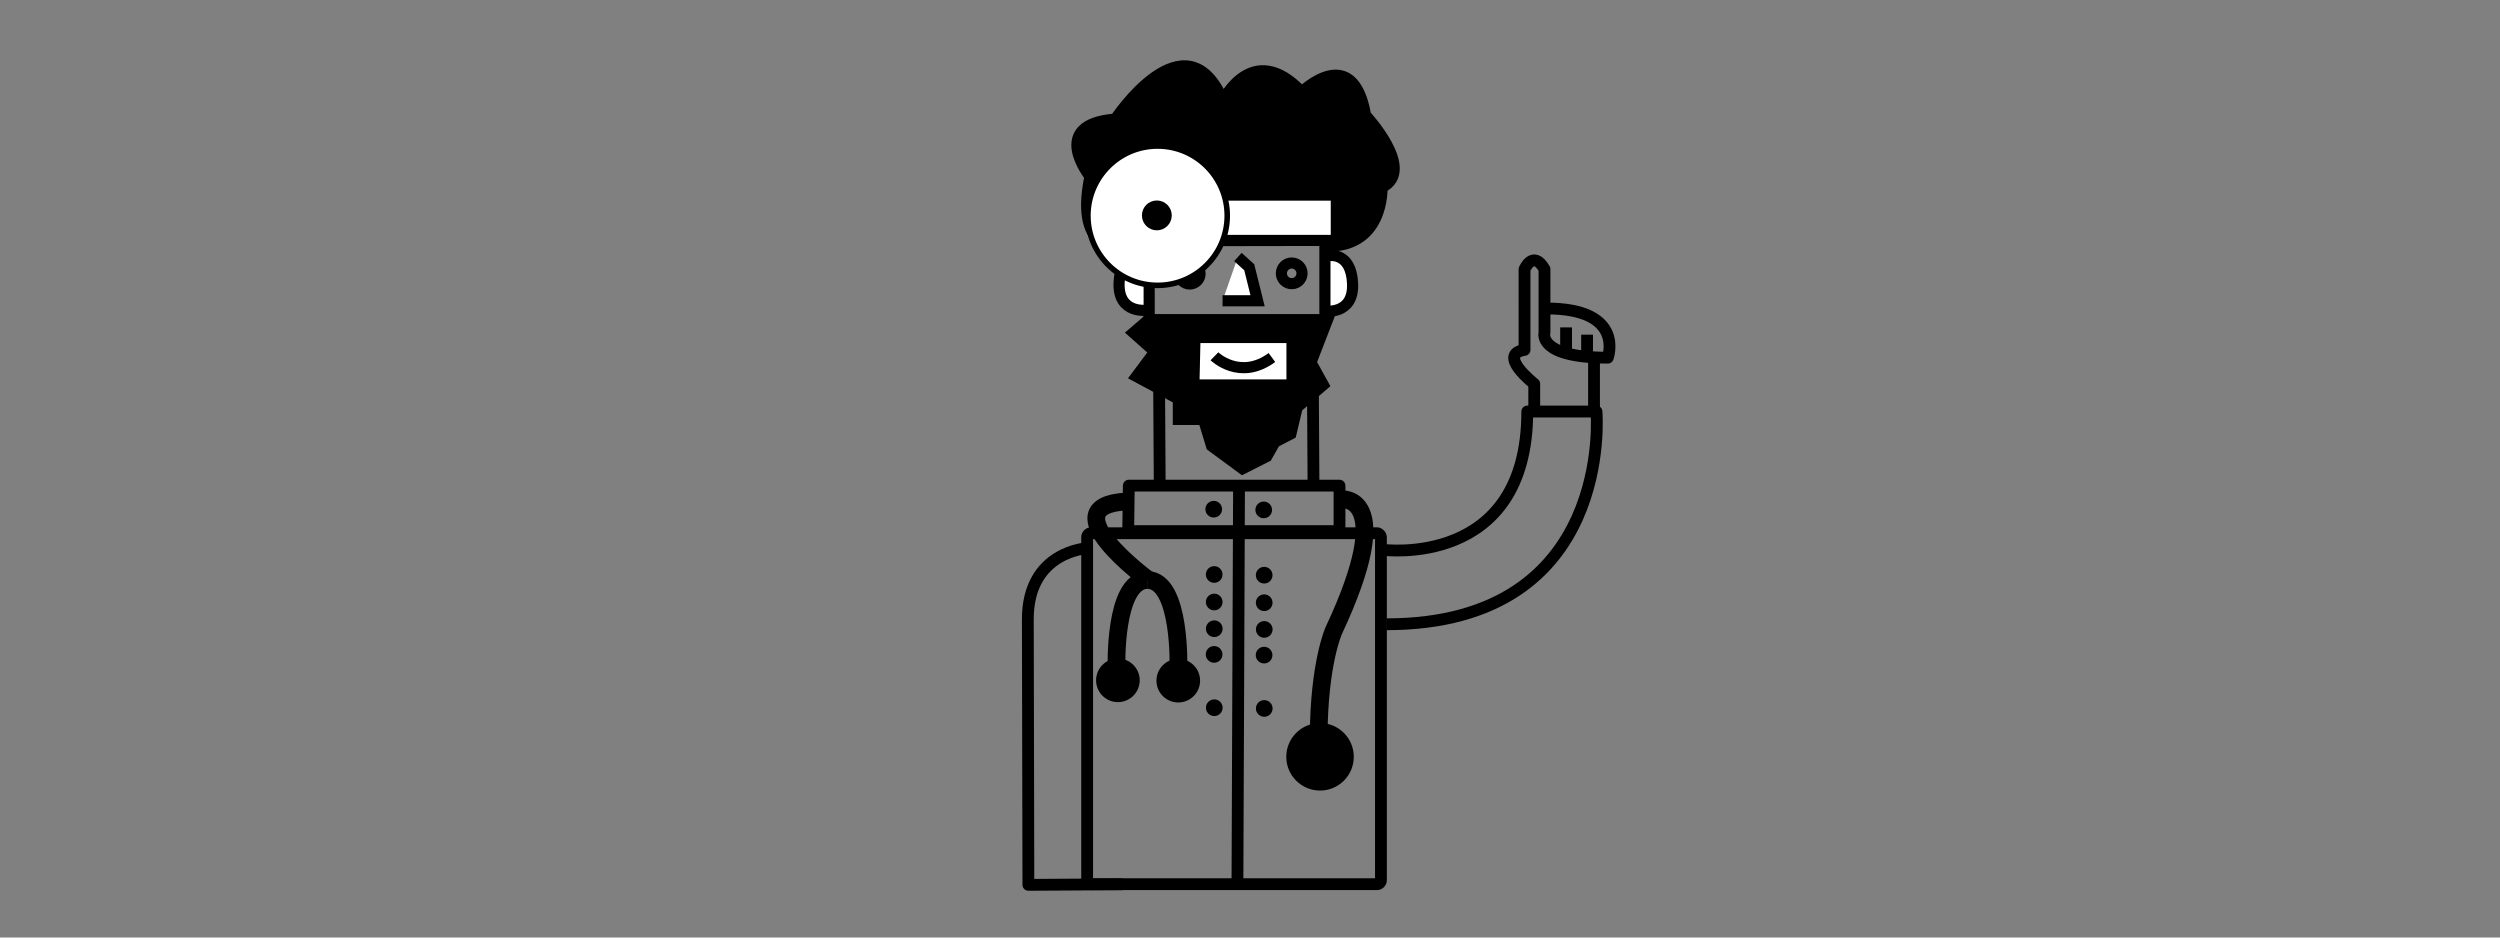 <?xml version="1.0" encoding="UTF-8" standalone="no"?>
<!-- Created with Inkscape (http://www.inkscape.org/) -->

<svg
   width="800"
   height="300"
   viewBox="0 0 211.667 79.375"
   version="1.1"
   id="svg1"
   inkscape:version="1.3.2 (091e20ef0f, 2023-11-25)"
   sodipodi:docname="illustration2.svg"
   xmlns:inkscape="http://www.inkscape.org/namespaces/inkscape"
   xmlns:sodipodi="http://sodipodi.sourceforge.net/DTD/sodipodi-0.dtd"
   xmlns="http://www.w3.org/2000/svg"
   xmlns:svg="http://www.w3.org/2000/svg">
  <rect x="0" y="0" width="211.667" height="79.375" fill="#808080" stroke="none"/>
  <sodipodi:namedview
     id="namedview1"
     pagecolor="#ffffff"
     bordercolor="#000000"
     borderopacity="0.25"
     inkscape:showpageshadow="2"
     inkscape:pageopacity="0.0"
     inkscape:pagecheckerboard="0"
     inkscape:deskcolor="#d1d1d1"
     inkscape:document-units="mm"
     showguides="true"
     inkscape:zoom="0.99906609"
     inkscape:cx="510.47674"
     inkscape:cy="306.78651"
     inkscape:window-width="1920"
     inkscape:window-height="1003"
     inkscape:window-x="0"
     inkscape:window-y="0"
     inkscape:window-maximized="1"
     inkscape:current-layer="layer1">
    <sodipodi:guide
       position="38.136,74.343"
       orientation="0,-1"
       id="guide1"
       inkscape:locked="false" />
    <sodipodi:guide
       position="104.868,107.839"
       orientation="1,0"
       id="guide2"
       inkscape:locked="false" />
    <sodipodi:guide
       position="133.488,4.121"
       orientation="0,-1"
       id="guide14"
       inkscape:locked="false" />
    <sodipodi:guide
       position="102.125,30.845"
       orientation="1,0"
       id="guide16"
       inkscape:locked="false" />
  </sodipodi:namedview>
  <defs
     id="defs1" />
  <g
     inkscape:label="Layer 1"
     inkscape:groupmode="layer"
     id="layer1">
    <g
       id="g2"
       transform="translate(1.086,1.735)">
      <circle
         style="fill:none;stroke:#000000;stroke-width:0.943;stroke-dasharray:none;stroke-opacity:1"
         id="path12-7"
         cx="99.644"
         cy="21.436"
         r="0.875" />
      <path
         style="fill:#000000;stroke:#000000;stroke-width:0.915;stroke-dasharray:none;stroke-opacity:1"
         d="m 94.16,19.12 c 0,0 -4.392,0.941 -2.976,-5.911 0,0 -3.583,-4.44 2.148,-4.871 0,0 5.931,-8.978 9.139,-1.597 0,0 2.492,-5.115 6.659,-0.707 0,0 4.339,-4.255 5.416,1.985 0,0 4.356,4.657 1.391,6.124 0,0 0.222,5.376 -5.169,4.947"
         id="path10"
         sodipodi:nodetypes="cccccccc" />
      <path
         style="fill:#ffffff;stroke:#000000;stroke-width:0.943;stroke-dasharray:none;stroke-opacity:1"
         d="m 111.381,19.917 c 0,0 1.928,-0.401 2.05,2.345 0.122,2.746 -2.431,2.334 -2.431,2.334"
         id="path8"
         sodipodi:nodetypes="csc" />
      <path
         style="fill:#ffffff;stroke:#000000;stroke-width:0.943;stroke-dasharray:none;stroke-opacity:1"
         d="m 95.714,19.844 c 0,0 -1.928,-0.401 -2.05,2.345 -0.122,2.746 2.431,2.334 2.431,2.334"
         id="path8-2"
         sodipodi:nodetypes="csc" />
      <path
         style="fill:#000000;stroke:#000000;stroke-width:0.943;stroke-dasharray:none;stroke-opacity:1"
         d="m 96.21,18.244 v 7.105"
         id="path5-5" />
      <path
         style="fill:#ffffff;stroke:#000000;stroke-width:0.471;stroke-dasharray:none;stroke-opacity:1"
         d="m 99.836,15.022 h 11.983 v 3.362 H 98.643 Z"
         id="path3" />
      <circle
         style="fill:#ffffff;stroke:#000000;stroke-width:0.471;stroke-dasharray:none;stroke-opacity:1"
         id="path2"
         cx="96.922"
         cy="16.527"
         r="5.898" />
      <circle
         style="fill:#000000;stroke:#000000;stroke-width:0.471;stroke-dasharray:none;stroke-opacity:1"
         id="path4"
         cx="96.86"
         cy="16.503"
         r="1.028" />
      <path
         style="fill:#000000;stroke:#000000;stroke-width:0.943;stroke-dasharray:none;stroke-opacity:1"
         d="m 111.091,18.416 v 7.105"
         id="path5" />
      <path
         style="fill:#000000;stroke:#000000;stroke-width:0.943;stroke-dasharray:none;stroke-opacity:1"
         d="m 96.153,25.33 h 15.159 l -1.403,3.626 1.047,1.896 -2.215,1.9 -0.53,2.243 -1.359,0.706 -0.686,1.213 -2.052,1.039 -2.62,-1.929 -0.688,-2.247 h -2.125 v -1.727 l -3.558,-1.912 1.562,-2.093 -1.811,-1.612 z"
         id="path6" />
      <path
         style="fill:#ffffff;stroke:#000000;stroke-width:0.943;stroke-dasharray:none;stroke-opacity:1"
         d="m 100.089,26.84 h 8.215 v 4.017 h -8.308 z"
         id="path7" />
      <path
         style="fill:#ffffff;stroke:#000000;stroke-width:0.943;stroke-dasharray:none;stroke-opacity:1"
         d="m 103.721,20.024 0.963,0.869 0.705,2.837 h -2.967"
         id="path9" />
      <path
         style="fill:none;stroke:#000000;stroke-width:0.943;stroke-dasharray:none;stroke-opacity:1"
         d="m 101.736,28.432 c 0,0 2.153,2.099 4.868,0.104"
         id="path11" />
      <circle
         style="fill:none;stroke:#000000;stroke-width:0.943;stroke-dasharray:none;stroke-opacity:1"
         id="path12"
         cx="108.279"
         cy="21.408"
         r="0.875" />
    </g>
    <path
       style="fill:#000000;stroke:#000000;stroke-width:1;stroke-linejoin:round;stroke-dasharray:none"
       d="m 98.128,31.011 0.06,9.795"
       id="path13"
       sodipodi:nodetypes="cc" />
    <path
       style="fill:#000000;stroke:#000000;stroke-width:1;stroke-linejoin:round;stroke-dasharray:none"
       d="m 111.151,31.38 0.06,9.795"
       id="path13-6"
       sodipodi:nodetypes="cc" />
    <path
       style="fill:none;stroke:#000000;stroke-width:1;stroke-linejoin:round;stroke-dasharray:none"
       d="m 95.571,41.119 h 17.841 v 3.847 H 95.523 Z"
       id="path14" />
    <rect
       style="fill:none;stroke:#000000;stroke-width:1;stroke-linejoin:round;stroke-dasharray:none"
       id="rect14"
       width="24.874"
       height="29.712"
       x="92.045"
       y="45.147"
       ry="0.328" />
    <path
       style="fill:none;stroke:#000000;stroke-width:1;stroke-linejoin:round;stroke-dasharray:none"
       d="m 104.77,74.823 0.134,-33.621"
       id="path15" />
    <circle
       style="fill:#000000;fill-opacity:1;stroke:none;stroke-width:2.435;stroke-linejoin:round;stroke-dasharray:none"
       id="path16"
       cx="102.763"
       cy="43.112"
       r="0.706" />
    <circle
       style="fill:#000000;fill-opacity:1;stroke:none;stroke-width:2.435;stroke-linejoin:round;stroke-dasharray:none"
       id="path16-2"
       cx="106.995"
       cy="43.172"
       r="0.706" />
    <circle
       style="fill:#000000;fill-opacity:1;stroke:none;stroke-width:2.435;stroke-linejoin:round;stroke-dasharray:none"
       id="path16-3"
       cx="102.801"
       cy="48.639"
       r="0.706" />
    <circle
       style="fill:#000000;fill-opacity:1;stroke:none;stroke-width:2.435;stroke-linejoin:round;stroke-dasharray:none"
       id="path16-2-6"
       cx="107.033"
       cy="48.699"
       r="0.706" />
    <circle
       style="fill:#000000;fill-opacity:1;stroke:none;stroke-width:2.435;stroke-linejoin:round;stroke-dasharray:none"
       id="path16-3-6"
       cx="102.803"
       cy="50.97"
       r="0.706" />
    <circle
       style="fill:#000000;fill-opacity:1;stroke:none;stroke-width:2.435;stroke-linejoin:round;stroke-dasharray:none"
       id="path16-2-6-1"
       cx="107.035"
       cy="51.031"
       r="0.706" />
    <circle
       style="fill:#000000;fill-opacity:1;stroke:none;stroke-width:2.435;stroke-linejoin:round;stroke-dasharray:none"
       id="path16-3-6-2"
       cx="102.808"
       cy="53.231"
       r="0.706" />
    <circle
       style="fill:#000000;fill-opacity:1;stroke:none;stroke-width:2.435;stroke-linejoin:round;stroke-dasharray:none"
       id="path16-2-6-1-0"
       cx="107.04"
       cy="53.291"
       r="0.706" />
    <circle
       style="fill:#000000;fill-opacity:1;stroke:none;stroke-width:2.435;stroke-linejoin:round;stroke-dasharray:none"
       id="path16-3-6-2-5"
       cx="102.794"
       cy="55.406"
       r="0.706" />
    <circle
       style="fill:#000000;fill-opacity:1;stroke:none;stroke-width:6.369;stroke-linejoin:round;stroke-dasharray:none"
       id="path16-3-6-2-5-94"
       cx="94.649"
       cy="57.6"
       r="1.847" />
    <circle
       style="fill:#000000;fill-opacity:1;stroke:none;stroke-width:6.369;stroke-linejoin:round;stroke-dasharray:none"
       id="path16-3-6-2-5-94-5"
       cx="99.76"
       cy="57.629"
       r="1.847" />
    <circle
       style="fill:#000000;fill-opacity:1;stroke:none;stroke-width:9.856;stroke-linejoin:round;stroke-dasharray:none"
       id="path16-3-6-2-5-94-5-2"
       cx="111.763"
       cy="64.076"
       r="2.858" />
    <circle
       style="fill:#000000;fill-opacity:1;stroke:none;stroke-width:2.435;stroke-linejoin:round;stroke-dasharray:none"
       id="path16-2-6-1-0-9"
       cx="107.026"
       cy="55.467"
       r="0.706" />
    <circle
       style="fill:#000000;fill-opacity:1;stroke:none;stroke-width:2.435;stroke-linejoin:round;stroke-dasharray:none"
       id="path16-3-6-2-5-9"
       cx="102.809"
       cy="59.921"
       r="0.706" />
    <circle
       style="fill:#000000;fill-opacity:1;stroke:none;stroke-width:2.435;stroke-linejoin:round;stroke-dasharray:none"
       id="path16-2-6-1-0-9-7"
       cx="107.041"
       cy="59.982"
       r="0.706" />
    <path
       style="fill:none;fill-opacity:1;stroke:#000000;stroke-width:1;stroke-linejoin:round;stroke-dasharray:none;stroke-opacity:1"
       d="m 92.1,46.412 c 0,0 -5.108,0.216 -5.077,6.068 l 0.047,22.438 7.992,-0.049"
       id="path17"
       sodipodi:nodetypes="cccc" />
    <path
       style="fill:none;fill-opacity:1;stroke:#000000;stroke-width:1.5;stroke-linejoin:round;stroke-dasharray:none;stroke-opacity:1"
       d="m 94.534,56.658 c 0,0 -0.268,-7.526 2.628,-7.558"
       id="path19"
       sodipodi:nodetypes="cc" />
    <path
       style="fill:none;fill-opacity:1;stroke:#000000;stroke-width:1.5;stroke-linejoin:round;stroke-dasharray:none;stroke-opacity:1"
       d="m 99.771,56.66 c 0,0 0.268,-7.526 -2.628,-7.558"
       id="path19-1"
       sodipodi:nodetypes="cc" />
    <path
       style="fill:none;fill-opacity:1;stroke:#000000;stroke-width:1.5;stroke-linejoin:round;stroke-dasharray:none;stroke-opacity:1"
       d="m 97.222,49.093 c 0,0 -8.521,-6.259 -1.863,-6.633"
       id="path20" />
    <path
       style="fill:none;fill-opacity:1;stroke:#000000;stroke-width:1.5;stroke-linejoin:round;stroke-dasharray:none;stroke-opacity:1"
       d="m 113.456,42.269 c 0,0 5.001,-0.682 -0.537,11.132 0,0 -1.247,2.761 -1.27,8.94"
       id="path21"
       sodipodi:nodetypes="ccc" />
    <path
       style="fill:none;fill-opacity:1;stroke:#000000;stroke-width:1;stroke-linejoin:round;stroke-dasharray:none;stroke-opacity:1"
       d="m 117.074,46.549 c 0,0 12.235,1.642 12.235,-11.706 l 5.86,0 c 0,0 1.588,18.012 -17.787,18.012"
       id="path22" />
    <path
       style="fill:none;fill-opacity:1;stroke:#000000;stroke-width:1;stroke-linejoin:round;stroke-dasharray:none;stroke-opacity:1"
       d="M 129.899,34.411 V 32.497 c 0,0 -3.199,-2.495 -0.822,-2.872 V 22.799 c 0,0 0.718,-1.697 1.69,-0.013 v 5.374 c 0,0 -0.648,2.123 5.361,2.123 0,0 1.512,-4.165 -5.187,-4.165"
       id="path23" />
    <path
       style="fill:none;fill-opacity:1;stroke:#000000;stroke-width:1;stroke-linejoin:round;stroke-dasharray:none;stroke-opacity:1"
       d="M 134.961,30.647 V 34.858"
       id="path24" />
    <path
       style="fill:none;fill-opacity:1;stroke:#000000;stroke-width:1;stroke-linejoin:round;stroke-dasharray:none;stroke-opacity:1"
       d="M 132.596,29.825 V 27.717"
       id="path25" />
    <path
       style="fill:none;fill-opacity:1;stroke:#000000;stroke-width:1;stroke-linejoin:round;stroke-dasharray:none;stroke-opacity:1"
       d="M 134.373,30.121 V 28.334"
       id="path26" />
  </g>
</svg>
